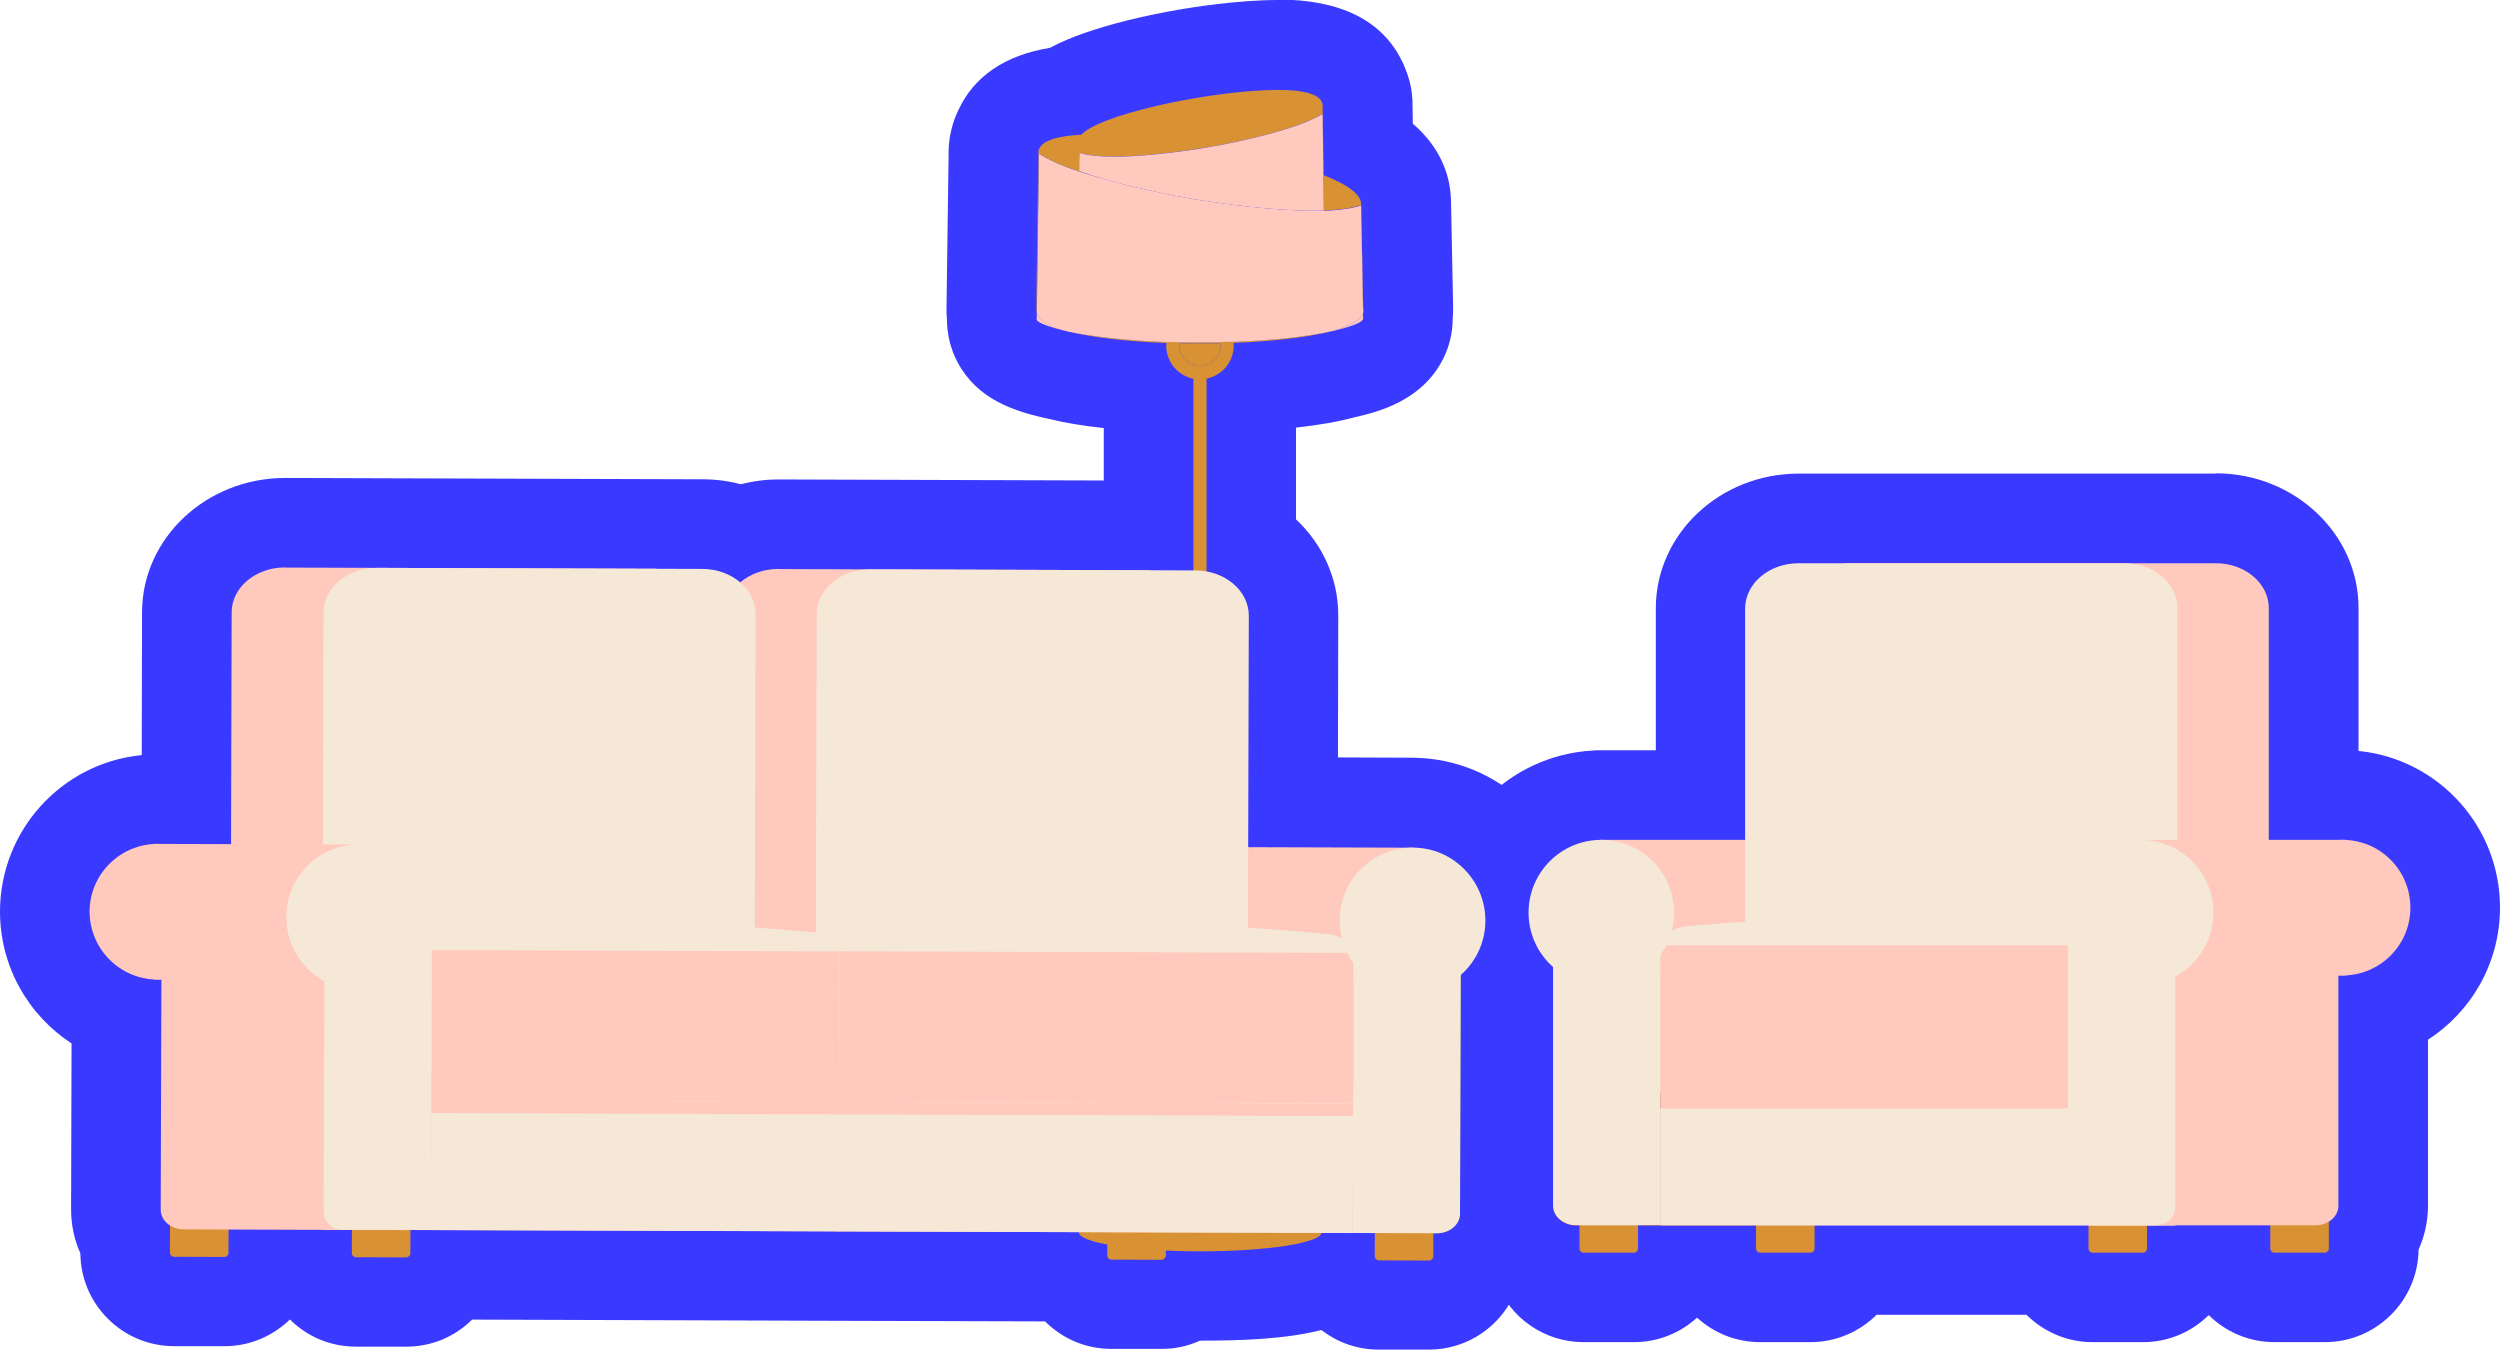 <?xml version="1.0" encoding="UTF-8"?>
<svg id="Calque_2" data-name="Calque 2" xmlns="http://www.w3.org/2000/svg" viewBox="0 0 167.38 90.39">
  <defs>
    <style>
      .cls-1 {
        fill: #8d1c20;
      }

      .cls-2 {
        fill: #d89233;
      }

      .cls-3 {
        fill: #80a04e;
      }

      .cls-4 {
        fill: #3a39ff;
      }

      .cls-5 {
        fill: #ffc9bd;
      }

      .cls-6 {
        fill: #f5e8d7;
      }
    </style>
  </defs>
  <g id="_42-terrain-de-bad" data-name="42-terrain-de-bad">
    <g>
      <g>
        <g>
          <path class="cls-4" d="M152.28,86.87c-1.29,0-2.41-.75-2.94-1.83h-2.93c-.54,1.08-1.65,1.83-2.94,1.83h-3.36c-1.29,0-2.41-.75-2.94-1.83h-13.01c-.54,1.08-1.65,1.83-2.94,1.83h-3.36c-1.29,0-2.41-.75-2.94-1.83h-2.57c-.54,1.08-1.65,1.83-2.94,1.83h-3.36c-1.61,0-2.95-1.16-3.23-2.69-1.11-.79-1.83-2.04-1.83-3.46v-14.82c-1.05-1.37-1.64-3.05-1.64-4.8,0-4.19,3.35-7.67,7.52-7.86.09,0,.17-.01.26-.01h6.73v-12.51c0-3.31,2.95-6.01,6.57-6.01h27.93c3.62,0,6.56,2.7,6.56,6.02v12.5s2.17,0,2.17,0c.18,0,.36.02.53.05,3.82.39,6.76,3.62,6.76,7.49,0,3.19-1.99,5.93-4.81,7.03v12.93c0,.79-.22,1.54-.63,2.2v.66c0,1.81-1.47,3.28-3.28,3.28h-3.36Z"/>
          <path class="cls-4" d="M148.35,37.71c1.97,0,3.56,1.35,3.56,3.02v15.5s5.17,0,5.17,0h0c2.39.14,4.29,2.12,4.29,4.54s-1.9,4.4-4.29,4.53h0s-.53.01-.53.01v15.41c0,.43-.25.82-.63,1.05v1.81c0,.15-.13.28-.28.28h-3.36c-.15,0-.28-.13-.28-.28v-1.55h-8.25v1.55c0,.15-.13.28-.28.28h-3.36c-.15,0-.28-.13-.28-.28v-1.55h-18.34v1.55c0,.15-.12.28-.28.28h-3.36c-.16,0-.28-.12-.28-.28v-1.55h-7.89v1.55c0,.15-.13.28-.28.28h-3.36c-.15,0-.28-.12-.28-.28v-1.55h-.22c-.86,0-1.55-.59-1.55-1.32v-15.98c-1-.89-1.64-2.19-1.64-3.64,0-2.66,2.13-4.82,4.78-4.87h0s9.73,0,9.73,0v-15.5c0-1.67,1.61-3.02,3.57-3.02h27.93M148.35,31.71h-27.93c-5.27,0-9.56,4.04-9.56,9.02v9.5h-3.73c-.15,0-.31,0-.46.02-5.73.29-10.33,5.08-10.33,10.85,0,2.04.58,4.03,1.64,5.73v13.89c0,2.02.85,3.84,2.21,5.17.92,2.33,3.19,3.97,5.84,3.97h3.36c1.63,0,3.11-.62,4.23-1.64,1.12,1.02,2.6,1.64,4.23,1.64h3.36c1.72,0,3.29-.7,4.43-1.83h10.04c1.14,1.13,2.7,1.83,4.43,1.83h3.36c1.72,0,3.27-.69,4.41-1.81,1.13,1.12,2.69,1.81,4.41,1.81h3.36c3.44,0,6.24-2.77,6.28-6.2.41-.91.63-1.91.63-2.94v-11.11c2.91-1.88,4.82-5.15,4.82-8.85,0-5.39-4.06-9.88-9.36-10.47-.04,0-.07-.01-.11-.02v-9.56c0-4.97-4.29-9.02-9.56-9.02h0Z"/>
        </g>
        <g>
          <path class="cls-4" d="M92.31,87.38c-1.27,0-2.37-.73-2.91-1.8-2.11,1.07-5.56,1.19-9.03,1.19-.25,0-.51,0-.75,0-.52.35-1.16.56-1.83.56h-3.37c-.88-.01-1.7-.36-2.32-.98-.2-.2-.36-.41-.5-.65-.15-.07-.31-.14-.46-.22l-40.98-.13c-.54,1.08-1.65,1.82-2.94,1.82h-3.37c-1.29-.01-2.4-.76-2.94-1.85h-2.93c-.54,1.07-1.65,1.81-2.94,1.81h-3.37c-.88-.01-1.7-.36-2.32-.98-.62-.62-.95-1.44-.95-2.32v-.67c-.41-.66-.63-1.41-.62-2.2l.04-12.92c-2.82-1.1-4.8-3.86-4.79-7.04.01-3.88,2.97-7.1,6.8-7.47.16-.03.33-.04.5-.04,0,0,2.19,0,2.19,0l.03-12.5c.01-3.31,2.95-6,6.56-6l27.96.09c.89,0,1.75.17,2.54.48.79-.3,1.65-.46,2.52-.46l24.8.08v-8.07c-.42-.37-.78-.8-1.07-1.28-1.98-.15-3.61-.39-4.87-.7-2.06-.43-3.48-.97-4.19-2.3-.24-.45-.36-.94-.36-1.45v-.17c-.02-.16-.03-.32-.03-.48l.14-10.39s0-.1,0-.14c0-.16.01-.32.03-.48.02-.12.04-.23.07-.34.06-.25.15-.49.26-.73.9-1.93,3.02-2.43,4.44-2.58.57-.35,1.28-.67,2.19-1,1.63-.58,3.77-1.1,6.02-1.48.81-.14,3.64-.59,6.04-.59,1.25,0,4.55,0,5.69,2.61,0,0,.04.09.06.14.07.16.12.32.16.48.04.18.07.37.08.55,0,.08.01.16.01.24l.04,2.8c1.2.72,2.45,1.88,2.53,3.63,0,.08,0,.16,0,.23l.14,6.98c0,.2-.01.38-.04.56v.07c.01.49-.09.97-.31,1.41-.67,1.35-2.06,1.92-3.94,2.35-1.31.36-3.04.62-5.16.78-.29.48-.65.91-1.07,1.27v9.16c1.73,1.1,2.83,2.94,2.83,4.97l-.03,12.5,8.02.02c.06,0,.12,0,.18,0,4.24.11,7.68,3.64,7.66,7.89,0,1.75-.6,3.43-1.65,4.8l-.05,14.82c0,1.41-.73,2.66-1.84,3.45-.28,1.52-1.62,2.68-3.23,2.68,0,0-3.37-.01-3.37-.01Z"/>
          <path class="cls-4" d="M85.57,6c1.46,0,2.67.2,2.94.81.01.02.02.05.03.08,0,.02.02.04.02.06v.05s0,0,0,.01l.07,4.7c1.46.57,2.52,1.24,2.51,1.95,0,0,0,.01,0,.02l.14,7.04c0,.08-.01.16-.04.23v.41c-.1.22-.78.51-1.98.78-1.89.53-4.72.73-6.69.82,0,.05.02.11.02.17,0,1.1-.79,2.01-1.82,2.22v12.91c1.62.29,2.83,1.51,2.83,2.96l-.04,15.5,11.02.03s0,0,0,0c0,0,0,0,0,0h.09c2.65.06,4.78,2.22,4.77,4.89,0,1.45-.64,2.74-1.65,3.63l-.05,15.98c0,.72-.7,1.31-1.55,1.31,0,0,0,0,0,0h-.22s0,1.55,0,1.55c0,.15-.13.28-.28.28h-3.36c-.15-.01-.28-.14-.28-.29v-1.55s-1.48,0-1.48,0h-2.09c-.1.68-3.69,1.23-8.11,1.23-.8,0-1.57-.02-2.31-.05v.33c0,.15-.13.28-.28.28h-3.36c-.15-.01-.28-.14-.28-.29v-.72c-1.18-.22-1.89-.5-1.89-.81,0,0,0-.01,0-.02l-16.17-.05h0s-28.59-.09-28.59-.09v1.55c0,.15-.13.28-.29.28h-3.36c-.15-.01-.28-.14-.28-.29v-1.55s-8.25-.03-8.25-.03v1.55c0,.15-.13.28-.29.28h-3.36c-.15-.01-.28-.14-.28-.29v-1.81c-.38-.24-.63-.62-.62-1.06l.05-15.41h-.28s0,0,0,0h-.25s0-.01,0-.01c-2.39-.14-4.28-2.12-4.27-4.54,0-2.42,1.91-4.39,4.3-4.51h0s5.18,0,5.18,0l.04-15.5c0-1.66,1.6-3.01,3.56-3.01,0,0,0,0,.01,0l6.13.02s0,0,0,0l21.8.07c1,0,1.9.35,2.54.92.65-.55,1.54-.9,2.53-.9,0,0,0,0,.01,0l24.87.08h2.91s0-12.83,0-12.83c-1.04-.21-1.82-1.12-1.82-2.22,0-.06.01-.12.02-.17-1.9-.08-4.6-.28-6.49-.76,0,0-.02,0-.03,0-1.31-.28-2.06-.57-2.17-.78v-.47c-.02-.07-.03-.14-.03-.21l.14-10.46s0-.05,0-.07c0-.03,0-.07,0-.1,0,0,0,0,0-.01,0-.05.03-.1.05-.14.26-.61,1.38-.88,2.82-.95.36-.37,1.05-.72,2.11-1.1,1.45-.51,3.41-.99,5.52-1.35.79-.14,3.41-.55,5.54-.55M85.57,0c-2.65,0-5.68.48-6.55.63-2.41.41-4.72.98-6.5,1.61-.68.24-1.45.55-2.22.96-3.02.5-5.08,1.9-6.14,4.18-.18.37-.32.76-.43,1.16-.06.24-.11.47-.15.72-.03.21-.07.54-.07.95,0,.06,0,.11,0,.18l-.14,10.27s0,.06,0,.08c0,.21,0,.42.03.63,0,1,.24,2,.71,2.88,1.32,2.48,3.75,3.3,6.18,3.81,1.01.25,2.22.45,3.61.6v3.51l-21.77-.07c-.87,0-1.72.11-2.54.32-.82-.22-1.68-.33-2.55-.33l-21.8-.07-6.14-.02c-5.29,0-9.58,4.03-9.59,8.99l-.02,9.56s-.08.01-.12.02C4.09,51.14.02,55.62,0,61c-.01,3.69,1.89,6.97,4.79,8.86l-.03,11.11c0,1.03.21,2.03.62,2.94.02,1.65.66,3.19,1.82,4.36,1.18,1.19,2.76,1.85,4.44,1.86h3.36c1.72.01,3.27-.68,4.41-1.79,1.18,1.17,2.74,1.82,4.41,1.82h3.36c1.73.01,3.29-.68,4.43-1.81l24.45.08,13.91.04c1.13,1.13,2.69,1.84,4.42,1.84h3.36c.92.01,1.8-.19,2.59-.55,0,0,0,0,.01,0,2.8,0,5.69-.1,8.12-.71,1.06.82,2.38,1.3,3.81,1.31h3.36c2.66.01,4.93-1.63,5.86-3.95,1.37-1.32,2.22-3.14,2.23-5.15l.04-13.89c1.07-1.7,1.65-3.68,1.66-5.73.02-5.77-4.57-10.58-10.3-10.89-.15-.01-.3-.02-.45-.02h-.08s0,0,0,0h0s0,0,0,0l-5.02-.02.02-9.51c0-2.48-1.06-4.77-2.83-6.43v-6.14c1.54-.17,2.85-.4,3.95-.7,1.53-.35,4.49-1.08,5.91-3.92.41-.82.63-1.73.63-2.65.02-.22.03-.45.03-.67,0-.04,0-.08,0-.12l-.14-7.04c0-.09,0-.18-.01-.26-.07-1.54-.67-3.37-2.55-4.99l-.02-1.37c0-.12,0-.25-.02-.37-.02-.36-.08-.72-.17-1.07-.06-.25-.15-.51-.25-.77-.07-.18-.14-.35-.22-.52-1.32-2.79-4.12-4.21-8.35-4.21h0Z"/>
        </g>
      </g>
      <g>
        <g>
          <path class="cls-2" d="M89.28,22.14c-1.48.33-3.77.64-6.77.74h-.54c-.2.02-.41.02-.62.03-.33,0-.66,0-1.01,0s-.69,0-1.01,0c-.22,0-.42,0-.62-.01-.18,0-.36,0-.54-.01-2.86-.1-5.07-.38-6.56-.68,1.89.48,4.59.68,6.49.76,0,.05-.02.11-.02.17,0,1.1.79,2.01,1.82,2.22v56.9c0,.25.19.44.44.44s.44-.2.44-.44V25.35c1.04-.21,1.82-1.12,1.82-2.22,0-.06-.01-.12-.02-.17,1.97-.08,4.8-.29,6.69-.82ZM80.78,24.43c-.14.04-.28.08-.44.08s-.3-.03-.44-.08c-.55-.19-.94-.7-.94-1.3,0-.05,0-.09.01-.14.38,0,.69.01.93.02s.39,0,.44,0,.2,0,.44,0,.55,0,.93-.02c0,.05.01.09.01.14,0,.6-.4,1.11-.94,1.3Z"/>
          <path class="cls-5" d="M91.26,20.96c-.17.51-.93.9-1.98,1.19-1.48.33-3.77.64-6.77.74h-.54c-.2.02-.41.02-.62.03-.33,0-.66,0-1.01,0s-.69,0-1.01,0c-.22,0-.42,0-.62-.01-.18,0-.36,0-.54-.01-2.86-.1-5.07-.38-6.56-.68,0,0-.02,0-.03,0-1.15-.29-1.99-.7-2.16-1.25l.14-10.68s.11.06.16.09c.03.02.06.04.1.06.1.06.2.12.31.17.05.02.1.05.14.07.07.04.14.08.22.11.06.02.11.05.17.08.07.03.14.06.21.1.06.02.12.05.18.07.08.03.15.07.24.1.02,0,.05.02.07.02.03.01.06.02.1.04.12.04.24.09.38.14,0,0,.01,0,.02,0,.07.02.14.05.21.07.08.03.16.06.24.09.08.02.15.05.23.08.08.02.15.05.23.07.08.02.16.05.24.07.08.03.16.05.24.07.08.03.16.05.24.08.11.03.22.06.33.09.23.07.46.14.71.2.04,0,.09.02.14.03.03,0,.06.02.1.03.03.01.07.02.1.03.09.02.18.04.27.07.06.01.13.03.19.05.1.02.19.04.28.07h0c.25.06.49.12.72.17.04,0,.08.02.11.02.11.02.2.05.3.07.05,0,.09.02.13.03.1.02.19.04.29.06.03.01.07.02.1.02.47.1.9.19,1.27.27h0c.78.15,1.31.25,1.4.26,0,0,.03,0,.04,0,.07.02.23.04.45.07,1.28.2,4.72.7,7.54.7.16,0,.31-.01.47-.01.07,0,.14,0,.21,0,.09,0,.18,0,.27,0,.17,0,.32-.02.48-.03.68-.06,1.29-.15,1.74-.32v.03l.14,7.19Z"/>
          <path class="cls-2" d="M81.72,23.13c0,.6-.4,1.11-.94,1.3-.14.04-.28.08-.44.08s-.3-.03-.44-.08c-.55-.19-.94-.7-.94-1.3,0-.05,0-.09.01-.14.38,0,.69.01.93.02s.39,0,.44,0,.2,0,.44,0,.55,0,.93-.02c0,.05.01.09.01.14Z"/>
          <path class="cls-2" d="M72.1,9.89l-.03,1.32c-.97-.4-1.54-.75-1.66-.97.17-.16.75-.29,1.68-.36Z"/>
          <path class="cls-2" d="M91.3,20.72c0,.08-.01.16-.04.23l-.14-7.19v-.03c-.45.16-1.06.26-1.74.32-.16,0-.31.02-.48.03-.09,0-.17,0-.27,0l-.02-1.79v-.52s-.01-.51-.01-.51l-.05-3.64c-1.53.92-4.53,1.63-6.41,2-.58.12-1.05.2-1.34.25-.01,0-.04,0-.05,0-.3.05-.86.14-1.54.24-2.06.28-5.32.61-6.94.12l-.02,1.21h0c.46.17.98.34,1.56.51-.11-.03-.22-.06-.33-.09-.08-.03-.16-.05-.24-.08-.08-.02-.15-.04-.24-.07-.08-.02-.15-.05-.24-.07-.08-.02-.15-.05-.23-.07-.07-.03-.15-.05-.23-.08-.08-.03-.16-.05-.24-.09-.07-.02-.14-.05-.21-.07,0,0-.01,0-.02,0-.14-.05-.26-.1-.38-.14-.04-.02-.07-.03-.1-.04-.02,0-.05-.01-.07-.02-.09-.03-.16-.07-.24-.1-.06-.02-.12-.05-.18-.07-.07-.04-.14-.07-.21-.1-.06-.02-.11-.05-.17-.08-.07-.03-.15-.07-.22-.11-.04-.02-.09-.04-.14-.07-.11-.06-.21-.12-.31-.17-.03-.02-.07-.04-.1-.06-.05-.03-.11-.06-.16-.09l-.14,10.68c-.02-.07-.03-.14-.03-.21l.14-10.46s0-.05,0-.07c0-.03,0-.07,0-.1,0,0,0,0,0-.01,0-.05.03-.1.05-.14.26-.61,1.38-.88,2.82-.95.36-.37,1.05-.72,2.11-1.1,1.45-.51,3.41-.99,5.52-1.35.79-.14,3.41-.55,5.54-.55,1.46,0,2.67.2,2.94.81.01.02.02.05.03.08,0,.02.02.04.02.06v.05s0,0,0,.01l.07,4.7c1.46.57,2.52,1.24,2.51,1.95,0,0,0,.01,0,.02l.14,7.04Z"/>
          <path class="cls-5" d="M88.63,14.1c-.07,0-.14,0-.21,0-.16,0-.31.01-.47.01-2.82,0-6.26-.5-7.54-.7-.22-.03-.38-.05-.45-.07,0,0-.03,0-.04,0-.09-.01-.62-.11-1.4-.26h0c-.37-.08-.81-.16-1.27-.27-.03,0-.06,0-.1-.02-.1-.02-.19-.04-.29-.06-.04,0-.08-.02-.13-.03-.1-.02-.19-.04-.3-.07-.03,0-.07-.01-.11-.02-.23-.05-.47-.11-.72-.17h0c-.1-.03-.19-.05-.28-.07-.06-.02-.13-.03-.19-.05-.09-.02-.18-.05-.27-.07-.03,0-.07-.01-.1-.03-.03,0-.07-.02-.1-.03-.05-.01-.1-.02-.14-.03-.25-.06-.48-.13-.71-.2-.57-.17-1.1-.34-1.56-.51h0s.02-1.21.02-1.21c1.61.49,4.88.16,6.94-.12.69-.1,1.24-.18,1.54-.24,0,0,.03,0,.05,0,.28-.05.76-.14,1.34-.25,1.88-.38,4.89-1.08,6.41-2l.05,3.64v.51s.01.52.01.52l.02,1.79Z"/>
          <path class="cls-5" d="M74.65,12.19s.06.02.1.03c-.08-.02-.16-.04-.24-.06.04,0,.09.02.14.03Z"/>
          <path class="cls-5" d="M88.63,14.1v.07h-.27c-.08,0-.14,0-.22,0-.16,0-.35,0-.52,0-.07,0-.15,0-.24,0-.18,0-.38-.01-.58-.02-.08,0-.15,0-.24,0-.22,0-.44-.02-.67-.04h-.22c-.24-.03-.5-.05-.75-.07-.08,0-.14-.01-.22-.02-.28-.02-.56-.05-.84-.08-.06,0-.12-.01-.19-.02-.31-.03-.64-.08-.98-.12-.04,0-.08,0-.12-.01-.76-.1-1.57-.22-2.42-.37-.84-.14-1.64-.29-2.38-.44-.03,0-.07-.02-.11-.02-.33-.07-.66-.14-.97-.21-.17-.04-.33-.07-.49-.12-.17-.04-.34-.08-.5-.12-.29-.07-.58-.14-.86-.22.09.02.18.04.27.07.06.01.13.03.19.05.1.02.19.04.28.07h0c.25.06.49.12.72.17.04,0,.08.02.11.02.11.02.2.05.3.07.05,0,.09.02.13.03.1.02.19.04.29.06.03.01.07.02.1.02.47.1.9.19,1.27.27h0c.78.15,1.31.25,1.4.26,0,0,.03,0,.04,0,.07.02.23.04.45.07,1.28.2,4.72.7,7.54.7.16,0,.31-.01.47-.01.07,0,.14,0,.21,0Z"/>
          <path class="cls-5" d="M71.58,22.2c-1.31-.28-2.06-.57-2.17-.78v-.47c.17.55,1.02.96,2.17,1.25Z"/>
          <path class="cls-5" d="M91.27,21.37c-.11.22-.79.51-1.99.78,1.05-.29,1.81-.68,1.98-1.19v.41Z"/>
          <path class="cls-2" d="M88.48,82.51c0,.7-3.63,1.27-8.12,1.27s-8.12-.57-8.12-1.27,3.39-1.23,7.66-1.26v1c0,.25.19.44.44.44s.44-.2.44-.44v-1c4.29.03,7.7.58,7.7,1.26Z"/>
          <path class="cls-2" d="M80.78,81.25v1c0,.25-.2.44-.44.44s-.44-.2-.44-.44v-1c.15,0,.3,0,.46,0,.14,0,.28,0,.42,0Z"/>
        </g>
        <g>
          <path class="cls-1" d="M122.07,60.75v19.98c0,.73-.7,1.32-1.55,1.32h-14.99c-.86,0-1.55-.59-1.55-1.32v-19.98h18.1Z"/>
          <g>
            <rect class="cls-5" x="107.12" y="56.23" width="13.85" height="9.08"/>
            <path class="cls-5" d="M116.18,60.77c0,2.51,2.03,4.54,4.54,4.54s4.54-2.03,4.54-4.54-2.03-4.54-4.54-4.54-4.54,2.03-4.54,4.54Z"/>
          </g>
          <path class="cls-2" d="M152.28,80.86h3.36c.15,0,.28.13.28.28v2.45c0,.15-.13.28-.28.28h-3.36c-.15,0-.28-.13-.28-.28v-2.45c0-.15.13-.28.28-.28Z"/>
          <path class="cls-2" d="M140.11,80.86h3.36c.15,0,.28.13.28.28v2.45c0,.15-.13.28-.28.28h-3.36c-.15,0-.28-.13-.28-.28v-2.45c0-.15.13-.28.28-.28Z"/>
          <path class="cls-2" d="M106.03,80.86h3.36c.15,0,.28.13.28.28v2.45c0,.15-.13.28-.28.28h-3.36c-.15,0-.28-.13-.28-.28v-2.45c0-.15.13-.28.28-.28Z"/>
          <path class="cls-2" d="M117.85,80.86h3.36c.15,0,.28.13.28.28v2.45c0,.15-.13.28-.28.28h-3.36c-.15,0-.28-.13-.28-.28v-2.45c0-.15.13-.28.28-.28Z"/>
          <g>
            <path class="cls-5" d="M148.35,37.71h-24.87s-.01,28.83-.01,28.83h24.87c1.97,0,3.56-1.35,3.56-3.02v-22.79c.01-1.67-1.58-3.02-3.55-3.02Z"/>
            <path class="cls-6" d="M145.77,63.52c0,1.67-1.59,3.02-3.57,3.02h-21.8c-1.97,0-3.56-1.35-3.56-3.02v-22.79c.01-1.67,1.61-3.02,3.58-3.02h21.8c1.97,0,3.56,1.35,3.56,3.02v22.79Z"/>
          </g>
          <g>
            <rect class="cls-5" x="111.16" y="63.57" width="34.48" height="18.47"/>
            <rect class="cls-6" x="111.16" y="74.21" width="34.49" height="7.83"/>
            <g>
              <path class="cls-6" d="M111.57,73.38h32.51c.86,0,1.57-.52,1.57-1.16v-9.03c0-.43-.73-.92-1.57-1.16-12.86-1.81-31.35,0-31.35,0-.96.25-1.26.52-1.57,1.16v9.78s-.04.41.41.41Z"/>
              <path class="cls-5" d="M111.16,63.29h34.49v8.93c0,.64-.7,1.16-1.57,1.16h-32.51c-.45,0-.41-.41-.41-.41v-9.68Z"/>
            </g>
          </g>
          <g>
            <path class="cls-5" d="M156.56,60.89v19.84c0,.73-.7,1.31-1.55,1.31h-14.99c-.86,0-1.55-.59-1.55-1.31v-19.84h18.1Z"/>
            <path class="cls-6" d="M145.64,60.89v19.82c0,1.33-1.27,1.33-1.27,1.33h-4.36c-.86,0-1.55-.59-1.55-1.31v-19.84h7.18Z"/>
          </g>
          <g>
            <rect class="cls-5" x="143.24" y="56.23" width="13.85" height="9.08"/>
            <path class="cls-6" d="M138.45,61.1c0,2.69,2.18,4.87,4.87,4.87s4.87-2.18,4.87-4.87-2.18-4.87-4.87-4.87-4.87,2.18-4.87,4.87Z"/>
            <path class="cls-5" d="M152.3,60.77c0,2.51,2.03,4.54,4.54,4.54s4.54-2.03,4.54-4.54-2.03-4.54-4.54-4.54-4.54,2.03-4.54,4.54Z"/>
          </g>
          <path class="cls-6" d="M111.16,60.75v21.29h-5.63c-.86,0-1.55-.59-1.55-1.32v-19.98h7.18Z"/>
          <circle class="cls-6" cx="107.21" cy="61.1" r="4.87"/>
        </g>
        <g>
          <path class="cls-3" d="M79.71,61.22l-.06,19.98c0,.73.69,1.32,1.55,1.32l14.99.05c.86,0,1.56-.58,1.56-1.31l.06-19.98-18.1-.06Z"/>
          <g>
            <rect class="cls-5" x="83.2" y="54.35" width="9.08" height="13.85" transform="translate(26.19 148.82) rotate(-89.82)"/>
            <path class="cls-5" d="M85.6,61.27c0,2.51-2.05,4.53-4.55,4.53s-4.53-2.05-4.53-4.55,2.05-4.53,4.55-4.53,4.53,2.05,4.53,4.55Z"/>
          </g>
          <g>
            <path class="cls-5" d="M52.12,38.1l24.87.08-.08,28.82-24.87-.08c-1.97,0-3.56-1.36-3.56-3.03l.06-22.79c0-1.67,1.61-3.01,3.57-3.01Z"/>
            <path class="cls-6" d="M54.62,63.92c0,1.67,1.59,3.02,3.56,3.03l21.8.07c1.97,0,3.57-1.34,3.57-3.01l.06-22.79c0-1.67-1.59-3.02-3.56-3.03l-21.8-.07c-1.97,0-3.57,1.34-3.57,3.01l-.06,22.79Z"/>
          </g>
          <path class="cls-2" d="M12.12,80.67h2.45c.15,0,.28.13.28.28v3.36c0,.15-.13.28-.28.28h-2.45c-.15,0-.28-.13-.28-.28v-3.36c0-.15.13-.28.28-.28Z" transform="translate(-69.33 95.73) rotate(-89.82)"/>
          <rect class="cls-2" x="24.02" y="80.71" width="3.01" height="3.92" rx=".28" ry=".28" transform="translate(-57.23 107.94) rotate(-89.82)"/>
          <path class="cls-2" d="M92.78,80.92h2.45c.15,0,.28.13.28.28v3.36c0,.15-.13.28-.28.28h-2.45c-.15,0-.28-.13-.28-.28v-3.36c0-.15.13-.28.28-.28Z" transform="translate(10.83 176.63) rotate(-89.82)"/>
          <rect class="cls-2" x="74.59" y="80.87" width="3.01" height="3.92" rx=".28" ry=".28" transform="translate(-6.97 158.67) rotate(-89.82)"/>
          <g>
            <rect class="cls-5" x="64.11" y="56.02" width="18.47" height="34.48" transform="translate(-.14 146.38) rotate(-89.82)"/>
            <rect class="cls-6" x="69.42" y="61.34" width="7.83" height="34.49" transform="translate(-5.48 151.67) rotate(-89.82)"/>
            <g>
              <path class="cls-6" d="M90.18,73.89l-32.51-.1c-.86,0-1.56-.52-1.56-1.16l.03-9.03c0-.43.73-.92,1.57-1.15,12.86-1.77,31.35.1,31.35.1.96.25,1.26.52,1.56,1.16l-.03,9.78s.04.41-.41.41Z"/>
              <path class="cls-5" d="M90.62,63.8l-34.48-.11-.03,8.93c0,.64.7,1.16,1.56,1.16l32.51.1c.45,0,.41-.41.41-.41l.03-9.68Z"/>
            </g>
          </g>
          <g>
            <path class="cls-5" d="M19.09,38l24.87.08-.08,28.82-24.87-.08c-1.97,0-3.56-1.36-3.56-3.03l.06-22.79c0-1.67,1.61-3.01,3.57-3.01Z"/>
            <path class="cls-6" d="M21.6,63.82c0,1.67,1.59,3.02,3.56,3.03l21.8.07c1.97,0,3.57-1.34,3.57-3.01l.06-22.79c0-1.67-1.59-3.02-3.56-3.03l-21.8-.07c-1.97,0-3.57,1.34-3.57,3.01l-.06,22.79Z"/>
          </g>
          <g>
            <rect class="cls-5" x="29.71" y="55.91" width="18.47" height="34.48" transform="translate(-34.34 111.87) rotate(-89.82)"/>
            <rect class="cls-6" x="35.01" y="61.23" width="7.83" height="34.49" transform="translate(-39.67 117.15) rotate(-89.82)"/>
            <g>
              <path class="cls-6" d="M55.77,73.78l-32.51-.1c-.86,0-1.56-.52-1.56-1.16l.03-9.03c0-.43.73-.92,1.57-1.15,12.86-1.77,31.35.1,31.35.1.96.25,1.26.52,1.56,1.16l-.03,9.78s.04.41-.41.41Z"/>
              <path class="cls-5" d="M56.21,63.7l-34.48-.11-.03,8.93c0,.64.7,1.16,1.56,1.16l32.51.1c.45,0,.41-.41.41-.41l.03-9.68Z"/>
            </g>
          </g>
          <g>
            <path class="cls-5" d="M10.82,61.15l-.06,19.84c0,.73.69,1.32,1.55,1.32l14.99.05c.86,0,1.56-.58,1.56-1.31l.06-19.84-18.1-.06Z"/>
            <path class="cls-6" d="M21.73,61.19l-.06,19.82c0,1.33,1.27,1.33,1.27,1.33h4.36c.86.02,1.56-.57,1.56-1.3l.06-19.84-7.18-.02Z"/>
          </g>
          <g>
            <rect class="cls-5" x="12.67" y="54.13" width="9.08" height="13.85" transform="translate(-43.9 78.08) rotate(-89.82)"/>
            <path class="cls-6" d="M28.92,61.42c0,2.69-2.2,4.86-4.89,4.86s-4.86-2.19-4.86-4.89,2.2-4.86,4.89-4.86,4.86,2.2,4.86,4.89Z"/>
            <path class="cls-5" d="M15.08,61.05c0,2.51-2.05,4.53-4.55,4.53s-4.53-2.05-4.53-4.55,2.05-4.53,4.55-4.53,4.53,2.05,4.53,4.55Z"/>
          </g>
          <path class="cls-6" d="M90.63,61.26l-.07,21.29,5.63.02c.86,0,1.56-.58,1.56-1.31l.06-19.98-7.18-.02Z"/>
          <path class="cls-6" d="M99.45,61.64c0,2.69-2.2,4.86-4.89,4.86s-4.86-2.19-4.86-4.89,2.2-4.86,4.89-4.86,4.86,2.2,4.86,4.89Z"/>
        </g>
      </g>
    </g>
  </g>
</svg>